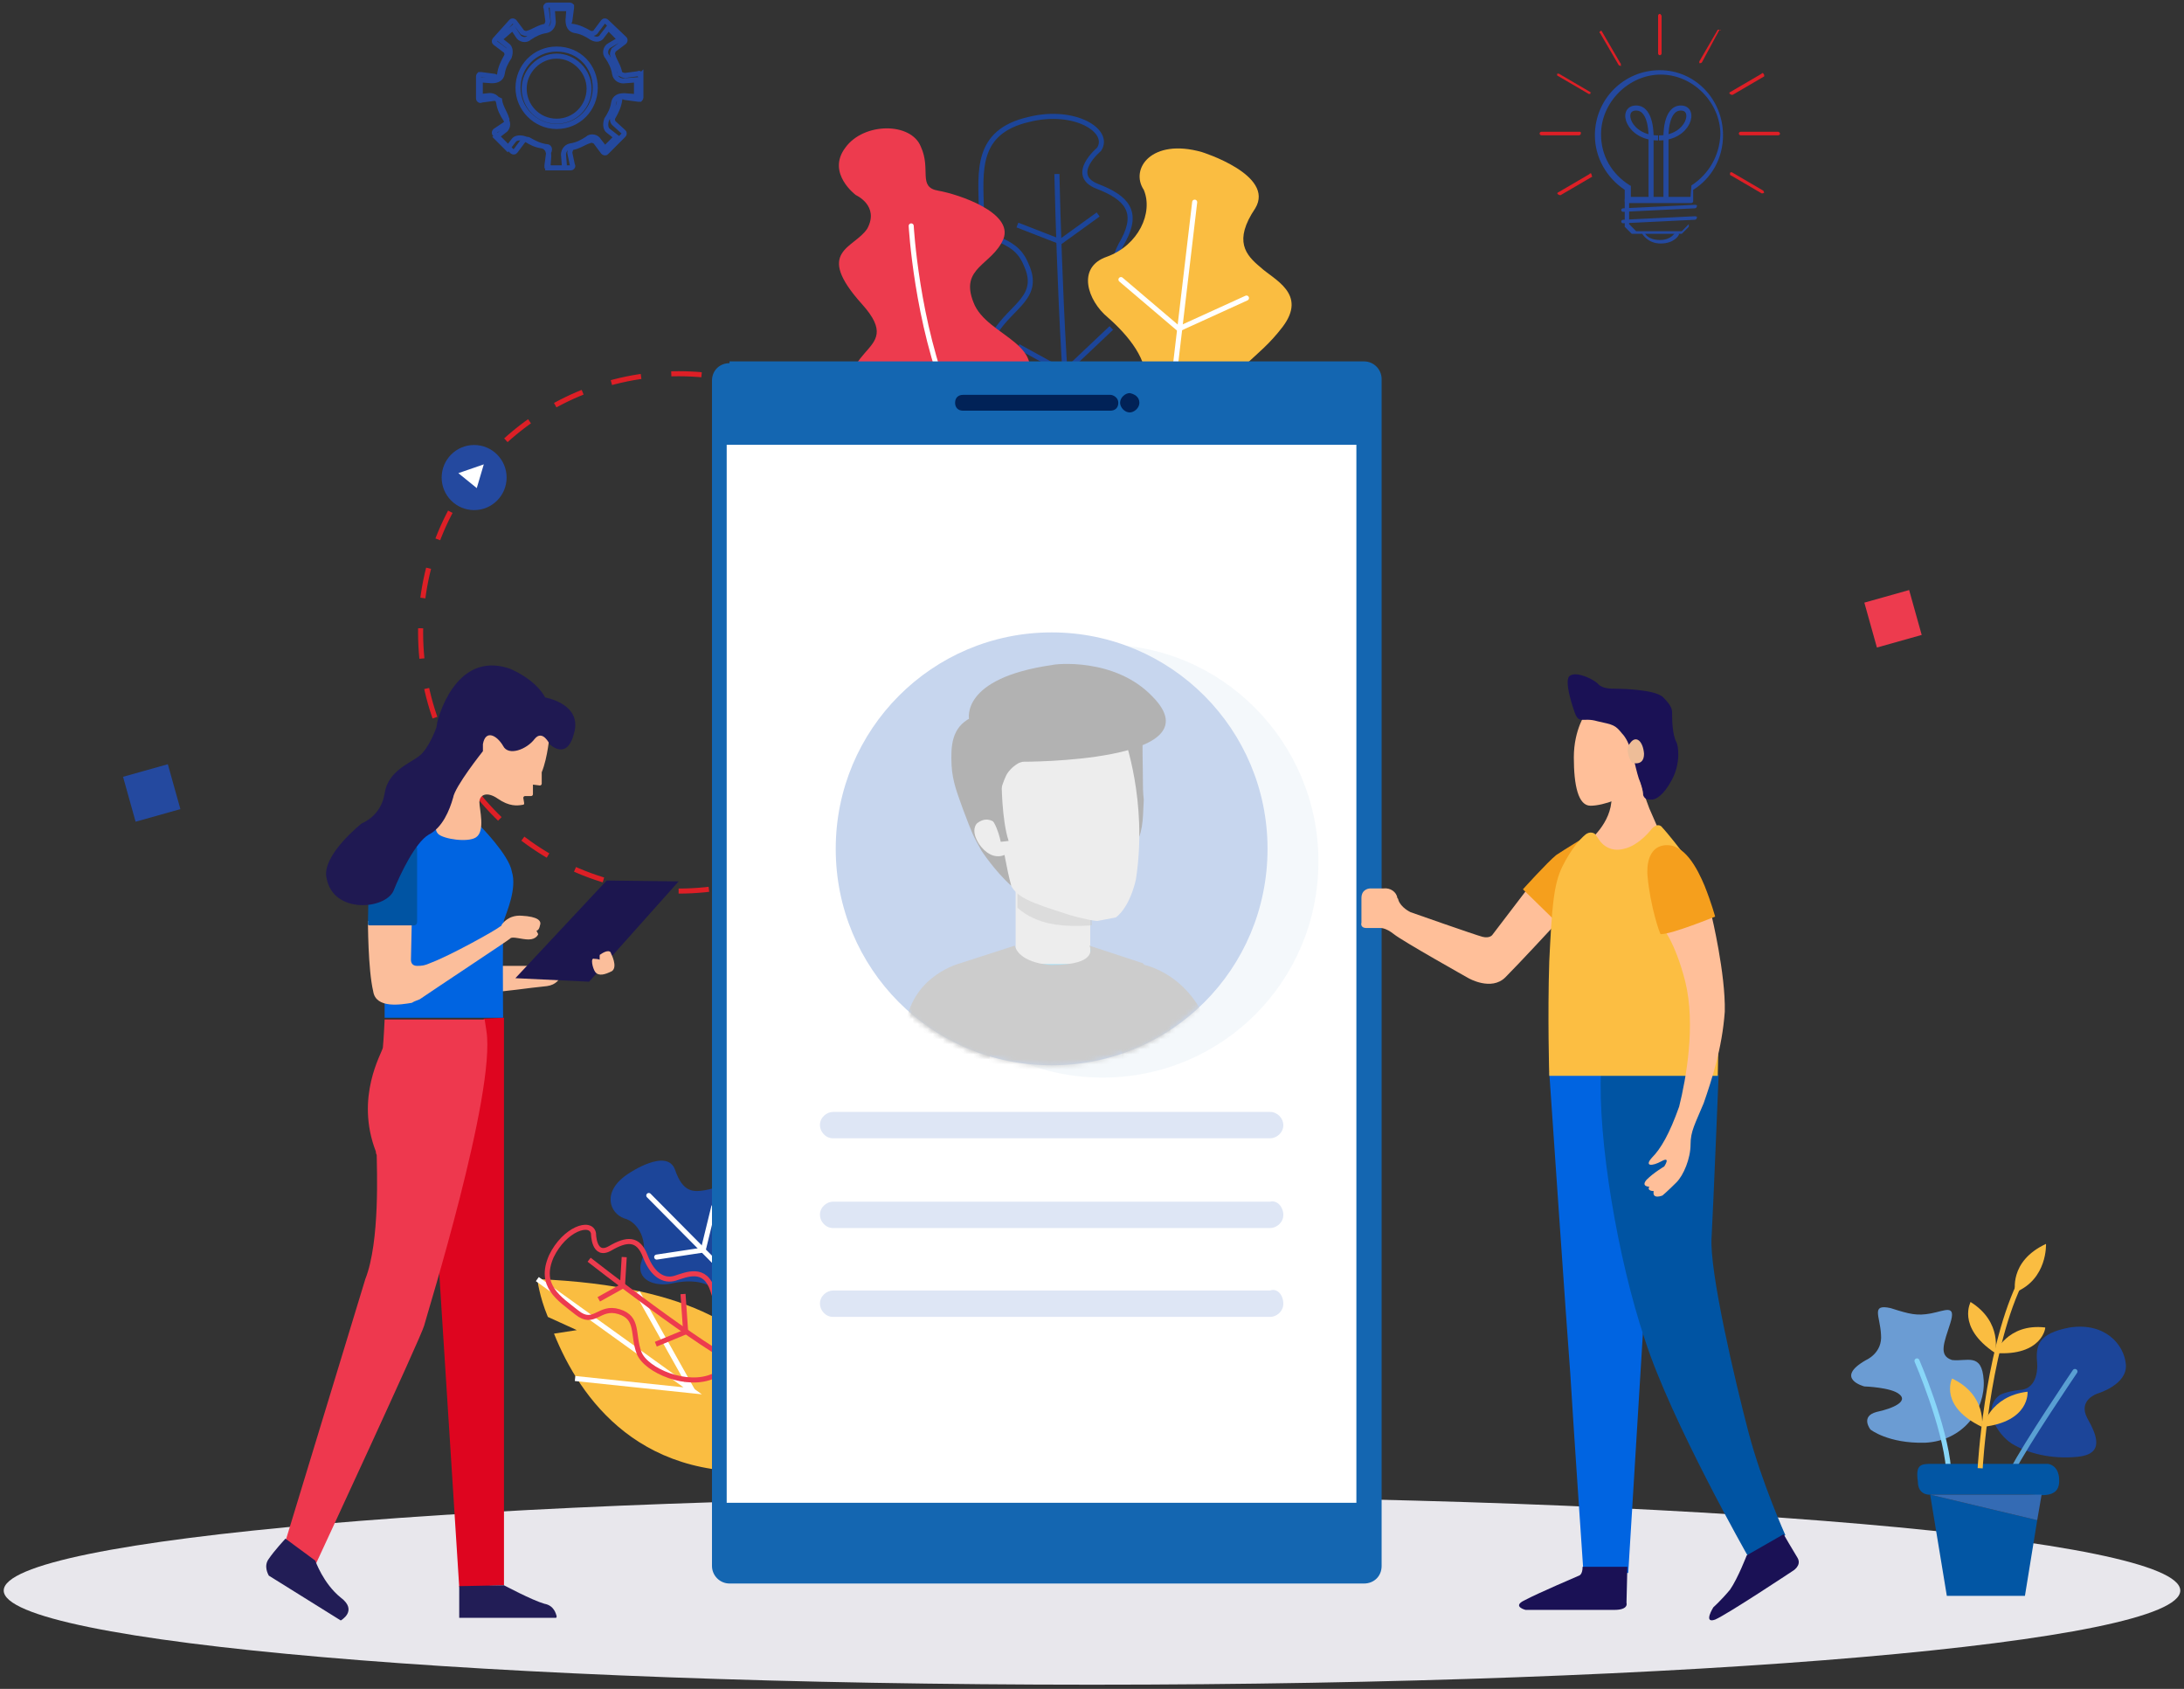<svg width="432" height="334" viewBox="0 0 432 334" fill="none" xmlns="http://www.w3.org/2000/svg">
<rect x="0" y="0" width="432" height="334" fill="#333333" stroke="none"/>
<path d="M216 333.17C334.887 333.17 431.264 324.834 431.264 314.552C431.264 304.269 334.887 295.934 216 295.934C97.113 295.934 0.736 304.269 0.736 314.552C0.736 324.834 97.113 333.17 216 333.17Z" fill="#E8E7EC"/>
<path d="M106.285 252.956C106.285 252.956 106.632 256.262 108.368 260.438L114.097 263.048L109.583 263.744C114.618 276.272 126.77 294.194 155.067 290.54C155.067 291.236 168.954 255.566 106.285 252.956Z" fill="#FABD41"/>
<path d="M113.75 272.618L137.012 275.054L106.285 252.956" stroke="white" stroke-miterlimit="10"/>
<path d="M126.075 255.566L137.012 275.054" stroke="white" stroke-miterlimit="10"/>
<path d="M124.339 232.076C124.339 232.076 131.978 226.856 133.54 231.38C135.103 235.904 137.186 235.73 139.443 235.382C141.699 235.034 145.345 232.946 146.734 237.818C148.123 242.864 146.734 245.822 148.991 247.388C151.247 248.954 158.191 258.176 153.504 259.742C148.991 261.308 143.609 257.48 141.699 255.392C139.79 253.13 135.797 253.13 132.846 253.826C129.547 254.522 125.555 253.13 126.943 249.302C128.332 245.474 126.249 241.646 123.471 240.95C120.52 239.906 118.958 235.556 124.339 232.076Z" fill="#1C4599"/>
<path d="M128.332 236.426L154.719 263.048" stroke="white" stroke-miterlimit="10" stroke-linecap="round" stroke-linejoin="round"/>
<path d="M141.179 238.688L139.095 247.214L129.895 248.606" stroke="white" stroke-miterlimit="10" stroke-linecap="round" stroke-linejoin="round"/>
<path d="M117.395 243.908C117.395 243.908 117.395 248.78 120.694 246.866C123.992 244.952 126.249 244.778 127.638 248.432C129.027 252.086 131.283 253.478 133.54 252.782C135.797 252.086 139.443 250.346 141.005 255.218C142.567 260.264 146.56 269.66 141.179 272.096C135.971 274.532 127.811 271.052 126.423 267.572C125.034 263.918 126.423 260.612 122.43 259.394C118.437 258.176 117.569 262.352 114.097 259.568C110.625 256.784 106.459 254.348 109.063 248.432C111.667 243.038 116.875 241.298 117.395 243.908Z" stroke="#ED3B4E" stroke-miterlimit="10"/>
<path d="M116.527 249.128C116.527 249.128 139.443 267.05 146.56 270.008" stroke="#ED3B4E" stroke-miterlimit="10"/>
<path d="M135.103 255.914L135.623 263.396L129.721 265.832" stroke="#ED3B4E" stroke-miterlimit="10"/>
<path d="M123.471 248.606L123.124 254.348L118.437 256.958" stroke="#ED3B4E" stroke-miterlimit="10"/>
<path d="M134.234 176.222C162.422 176.222 185.273 153.319 185.273 125.066C185.273 96.813 162.422 73.91 134.234 73.91C106.047 73.91 83.196 96.813 83.196 125.066C83.196 153.319 106.047 176.222 134.234 176.222Z" stroke="#DD1F26" stroke-miterlimit="10" stroke-dasharray="6 6"/>
<path d="M93.786 100.88C97.333 100.88 100.209 97.998 100.209 94.442C100.209 90.886 97.333 88.004 93.786 88.004C90.238 88.004 87.362 90.886 87.362 94.442C87.362 97.998 90.238 100.88 93.786 100.88Z" fill="#24499F"/>
<path d="M95.695 91.832L90.661 93.572L94.306 96.53L95.695 91.832Z" fill="white"/>
<path d="M217.389 29.54C217.389 29.54 211.313 34.586 217.042 36.848C222.944 39.11 225.201 41.894 222.25 47.462C218.951 53.03 219.993 57.38 222.944 59.468C226.242 61.556 232.318 64.688 227.458 71.822C222.597 79.13 214.611 93.746 206.105 89.744C197.425 85.742 193.258 71.474 196.73 65.906C200.202 60.338 205.931 58.772 202.98 52.334C200.376 45.896 194.3 49.028 194.126 41.546C193.953 33.89 192.911 26.06 203.501 23.624C212.528 21.362 219.819 25.886 217.389 29.54Z" stroke="#1C4599" stroke-miterlimit="10"/>
<path d="M209.056 34.412C209.056 34.412 210.098 82.61 212.875 94.616" stroke="#1C4599" stroke-miterlimit="10"/>
<path d="M219.819 64.862L210.618 73.562L201.417 68.516" stroke="#1C4599" stroke-miterlimit="10"/>
<path d="M217.215 42.416L209.75 47.81L201.244 44.504" stroke="#1C4599" stroke-miterlimit="10"/>
<path d="M237.7 30.062C237.7 30.062 252.282 34.586 248.29 41.198C243.95 47.636 246.38 50.42 249.331 52.856C251.935 55.292 258.706 58.076 253.671 64.688C248.637 71.3 243.602 72.692 243.95 77.216C244.297 81.74 239.61 100.01 232.839 95.834C225.895 91.832 225.374 80.87 226.416 75.998C227.458 71.474 223.118 66.254 219.125 62.774C215.132 59.468 212.875 52.856 218.951 50.768C225.201 48.506 228.152 42.068 226.242 37.544C223.465 33.368 227.805 27.278 237.7 30.062Z" fill="#FABD41"/>
<path d="M236.311 39.98L229.02 101.75" stroke="white" stroke-miterlimit="10" stroke-linecap="round" stroke-linejoin="round"/>
<path d="M246.554 58.946L233.186 65.036L221.729 55.292" stroke="white" stroke-miterlimit="10" stroke-linecap="round" stroke-linejoin="round"/>
<path d="M169.302 38.588C169.302 38.588 163.399 34.238 167.218 29.192C170.864 24.146 180.238 24.146 182.148 29.018C184.231 33.542 181.454 37.022 185.62 37.718C189.613 38.414 200.55 42.068 198.466 47.288C196.21 52.508 189.786 52.856 192.564 59.816C195.168 66.776 208.709 67.994 201.765 77.738C194.821 87.308 178.676 100.532 170.343 84.002C162.358 67.472 180.065 70.778 170.517 60.164C160.969 49.55 168.954 49.202 171.558 45.2C173.989 40.676 169.302 38.588 169.302 38.588Z" fill="#ED3B4E"/>
<path d="M180.238 44.678C180.238 44.678 181.28 63.818 187.877 79.652C194.473 95.486 198.64 97.574 198.64 97.574" stroke="white" stroke-miterlimit="10" stroke-linecap="round" stroke-linejoin="round"/>
<path d="M144.303 71.822C142.394 71.822 140.831 73.214 140.831 75.302V309.68C140.831 311.594 142.394 313.16 144.303 313.16H269.816C271.726 313.16 273.288 311.768 273.288 309.68V74.954C273.288 73.04 271.726 71.474 269.816 71.474H144.303V71.822Z" fill="#1466B1"/>
<path d="M269.295 86.96H142.741V298.196H269.295V86.96Z" fill="white" stroke="#1466B1" stroke-width="2" stroke-miterlimit="10"/>
<path d="M225.374 79.652C225.374 80.696 224.333 81.566 223.465 81.566C222.423 81.566 221.555 80.522 221.555 79.652C221.555 78.608 222.597 77.738 223.465 77.738C224.333 77.912 225.374 78.434 225.374 79.652Z" fill="#012257"/>
<path d="M221.208 79.652C221.208 80.696 220.514 81.218 219.646 81.218H190.481C189.439 81.218 188.918 80.522 188.918 79.652C188.918 78.608 189.613 78.086 190.481 78.086H219.646C220.166 78.086 221.208 78.608 221.208 79.652Z" fill="#012257"/>
<path opacity="0.05" d="M260.789 170.306C260.789 194.144 241.693 213.11 218.083 213.11C194.474 213.11 175.378 193.97 175.378 170.306C175.378 146.642 194.474 127.502 218.083 127.502C241.693 127.328 260.789 146.816 260.789 170.306Z" fill="#1466B1"/>
<path d="M250.72 167.87C250.72 191.708 231.624 210.674 208.014 210.674C184.231 210.674 165.309 191.534 165.309 167.87C165.309 144.206 184.405 125.066 208.014 125.066C231.624 125.066 250.72 144.206 250.72 167.87Z" fill="#C7D6EE"/>
<mask id="mask0_2294_42350" style="mask-type:luminance" maskUnits="userSpaceOnUse" x="165" y="125" width="86" height="86">
<path d="M207.841 210.674C231.427 210.674 250.546 191.51 250.546 167.87C250.546 144.23 231.427 125.066 207.841 125.066C184.255 125.066 165.135 144.23 165.135 167.87C165.135 191.51 184.255 210.674 207.841 210.674Z" fill="white"/>
</mask>
<g mask="url(#mask0_2294_42350)">
<path d="M183.884 196.754C186.835 192.23 191.522 190.838 191.522 190.838L202.806 186.836H213.743L225.027 190.838C225.027 190.838 229.888 192.23 232.666 196.754H183.884Z" fill="#A4DEF6"/>
</g>
<mask id="mask1_2294_42350" style="mask-type:luminance" maskUnits="userSpaceOnUse" x="165" y="125" width="86" height="86">
<path d="M207.841 210.674C231.427 210.674 250.546 191.51 250.546 167.87C250.546 144.23 231.427 125.066 207.841 125.066C184.255 125.066 165.135 144.23 165.135 167.87C165.135 191.51 184.255 210.674 207.841 210.674Z" fill="white"/>
</mask>
<g mask="url(#mask1_2294_42350)">
<path d="M223.291 218.852H240.825C240.825 215.894 240.651 211.544 240.651 211.544C239.61 193.448 226.416 190.838 226.416 190.838C216.347 188.402 221.903 204.062 221.903 204.062C221.729 207.89 222.076 213.11 223.291 218.852Z" fill="#CCCCCC"/>
</g>
<mask id="mask2_2294_42350" style="mask-type:luminance" maskUnits="userSpaceOnUse" x="165" y="125" width="86" height="86">
<path d="M207.841 210.674C231.427 210.674 250.546 191.51 250.546 167.87C250.546 144.23 231.427 125.066 207.841 125.066C184.255 125.066 165.135 144.23 165.135 167.87C165.135 191.51 184.255 210.674 207.841 210.674Z" fill="white"/>
</mask>
<g mask="url(#mask2_2294_42350)">
<path d="M215.653 176.048H200.897V190.664H215.653V176.048Z" fill="#EDEDED"/>
</g>
<mask id="mask3_2294_42350" style="mask-type:luminance" maskUnits="userSpaceOnUse" x="165" y="125" width="86" height="86">
<path d="M207.841 210.674C231.427 210.674 250.546 191.51 250.546 167.87C250.546 144.23 231.427 125.066 207.841 125.066C184.255 125.066 165.135 144.23 165.135 167.87C165.135 191.51 184.255 210.674 207.841 210.674Z" fill="white"/>
</mask>
<g mask="url(#mask3_2294_42350)">
<g opacity="0.5">
<path d="M216 183.008V176.048H201.244V179.528C205.237 183.008 210.271 183.356 216 183.008Z" fill="#CCCCCC"/>
</g>
</g>
<mask id="mask4_2294_42350" style="mask-type:luminance" maskUnits="userSpaceOnUse" x="165" y="125" width="86" height="86">
<path d="M207.841 210.674C231.427 210.674 250.546 191.51 250.546 167.87C250.546 144.23 231.427 125.066 207.841 125.066C184.255 125.066 165.135 144.23 165.135 167.87C165.135 191.51 184.255 210.674 207.841 210.674Z" fill="white"/>
</mask>
<g mask="url(#mask4_2294_42350)">
<path d="M231.624 218.852C231.798 211.196 231.798 208.934 231.624 205.976C231.45 200.06 230.235 195.014 226.069 190.49L215.479 187.01C215.479 187.01 217.736 190.838 208.014 190.838C208.014 190.838 201.765 190.664 200.723 187.01L189.96 190.49C189.96 190.49 180.759 192.752 179.197 202.322L184.752 212.24L184.578 218.33L231.624 218.852Z" fill="#CCCCCC"/>
</g>
<mask id="mask5_2294_42350" style="mask-type:luminance" maskUnits="userSpaceOnUse" x="165" y="125" width="86" height="86">
<path d="M207.841 210.674C231.427 210.674 250.546 191.51 250.546 167.87C250.546 144.23 231.427 125.066 207.841 125.066C184.255 125.066 165.135 144.23 165.135 167.87C165.135 191.51 184.255 210.674 207.841 210.674Z" fill="white"/>
</mask>
<g mask="url(#mask5_2294_42350)">
<path d="M226.069 154.472C226.069 150.992 225.895 147.512 226.069 144.38C226.069 142.118 226.242 142.814 223.812 142.466C220.166 142.118 218.951 148.556 218.778 151.688C218.43 155.516 219.125 159.866 219.993 163.52C220.166 164.912 220.166 167.522 221.555 168.392C222.944 168.74 223.986 167.348 224.854 166.478C226.242 164.216 226.069 160.562 226.242 158.126C226.069 156.734 226.069 155.516 226.069 154.472Z" fill="#B2B2B2"/>
</g>
<mask id="mask6_2294_42350" style="mask-type:luminance" maskUnits="userSpaceOnUse" x="165" y="125" width="86" height="86">
<path d="M207.841 210.674C231.427 210.674 250.546 191.51 250.546 167.87C250.546 144.23 231.427 125.066 207.841 125.066C184.255 125.066 165.135 144.23 165.135 167.87C165.135 191.51 184.255 210.674 207.841 210.674Z" fill="white"/>
</mask>
<g mask="url(#mask6_2294_42350)">
<path d="M224.68 173.96C223.291 179.876 220.687 181.442 220.687 181.442L217.042 182.138C214.958 181.964 211.486 180.92 211.486 180.92C203.327 178.31 200.897 177.44 199.682 174.482L193.432 152.384C192.39 141.074 204.369 138.812 205.931 138.464C207.841 138.116 218.951 134.81 222.423 145.772C222.25 145.772 227.11 158.3 224.68 173.96Z" fill="#EDEDED"/>
</g>
<mask id="mask7_2294_42350" style="mask-type:luminance" maskUnits="userSpaceOnUse" x="165" y="125" width="86" height="86">
<path d="M207.841 210.674C231.427 210.674 250.546 191.51 250.546 167.87C250.546 144.23 231.427 125.066 207.841 125.066C184.255 125.066 165.135 144.23 165.135 167.87C165.135 191.51 184.255 210.674 207.841 210.674Z" fill="white"/>
</mask>
<g mask="url(#mask7_2294_42350)">
<path d="M192.043 141.944C188.224 143.858 188.05 147.512 188.224 151.34C188.398 154.646 189.439 157.082 190.481 160.04C192.39 165.086 192.39 165.086 194.126 168.218C194.126 168.218 196.73 172.22 200.029 175.178C198.987 171.35 198.64 168.218 197.946 165.434C196.73 161.78 197.251 157.256 198.987 153.428C198.987 153.428 200.029 150.992 203.501 150.122L192.043 141.944Z" fill="#B2B2B2"/>
</g>
<mask id="mask8_2294_42350" style="mask-type:luminance" maskUnits="userSpaceOnUse" x="165" y="125" width="86" height="86">
<path d="M207.841 210.674C231.427 210.674 250.546 191.51 250.546 167.87C250.546 144.23 231.427 125.066 207.841 125.066C184.255 125.066 165.135 144.23 165.135 167.87C165.135 191.51 184.255 210.674 207.841 210.674Z" fill="white"/>
</mask>
<g mask="url(#mask8_2294_42350)">
<path d="M198.466 164.738C198.466 164.738 196.383 160.388 193.258 162.824C193.258 162.824 191.87 164.042 193.606 166.826C193.606 166.826 196.036 170.828 199.334 168.74L198.466 164.738Z" fill="#EDEDED"/>
</g>
<mask id="mask9_2294_42350" style="mask-type:luminance" maskUnits="userSpaceOnUse" x="165" y="125" width="86" height="86">
<path d="M207.841 210.674C231.427 210.674 250.546 191.51 250.546 167.87C250.546 144.23 231.427 125.066 207.841 125.066C184.255 125.066 165.135 144.23 165.135 167.87C165.135 191.51 184.255 210.674 207.841 210.674Z" fill="white"/>
</mask>
<g mask="url(#mask9_2294_42350)">
<path d="M198.119 154.472C198.119 154.472 198.119 162.128 199.508 166.304L197.946 166.478C197.946 166.478 196.904 160.91 194.3 160.91L198.119 154.472Z" fill="#B2B2B2"/>
</g>
<mask id="mask10_2294_42350" style="mask-type:luminance" maskUnits="userSpaceOnUse" x="165" y="125" width="86" height="86">
<path d="M207.841 210.674C231.427 210.674 250.546 191.51 250.546 167.87C250.546 144.23 231.427 125.066 207.841 125.066C184.255 125.066 165.135 144.23 165.135 167.87C165.135 191.51 184.255 210.674 207.841 210.674Z" fill="white"/>
</mask>
<g mask="url(#mask10_2294_42350)">
<path d="M227.978 137.768C240.825 150.818 202.286 150.644 202.286 150.644C202.286 150.644 198.293 152.558 191.696 142.292C191.696 142.292 189.786 134.114 208.188 131.504C208.535 131.33 220.514 129.938 227.978 137.768Z" fill="#B2B2B2"/>
</g>
<mask id="mask11_2294_42350" style="mask-type:luminance" maskUnits="userSpaceOnUse" x="165" y="125" width="86" height="86">
<path d="M207.841 210.674C231.427 210.674 250.546 191.51 250.546 167.87C250.546 144.23 231.427 125.066 207.841 125.066C184.255 125.066 165.135 144.23 165.135 167.87C165.135 191.51 184.255 210.674 207.841 210.674Z" fill="white"/>
</mask>
<g mask="url(#mask11_2294_42350)">
<path d="M194.647 218.852H178.155C178.155 218.852 178.155 215.024 178.155 214.85C178.155 211.022 178.502 207.194 179.37 203.54C180.412 197.972 183.016 193.448 188.745 191.882C191.349 191.186 193.779 192.926 194.994 195.188C194.994 195.014 197.598 198.146 194.647 218.852Z" fill="#CCCCCC"/>
</g>
<path d="M253.845 222.506C253.845 224.072 252.456 225.116 251.241 225.116H164.788C163.226 225.116 162.184 223.724 162.184 222.506C162.184 220.94 163.573 219.896 164.788 219.896H251.241C252.63 219.896 253.845 221.114 253.845 222.506Z" fill="#DEE6F5"/>
<path d="M253.845 240.254C253.845 241.82 252.456 242.864 251.241 242.864H164.788C163.226 242.864 162.184 241.472 162.184 240.254C162.184 238.688 163.573 237.644 164.788 237.644H251.241C252.63 237.296 253.845 238.688 253.845 240.254Z" fill="#DEE6F5"/>
<path d="M253.845 257.828C253.845 259.394 252.456 260.438 251.241 260.438H164.788C163.226 260.438 162.184 259.046 162.184 257.828C162.184 256.262 163.573 255.218 164.788 255.218H251.241C252.63 254.696 253.845 256.088 253.845 257.828Z" fill="#DEE6F5"/>
<path d="M369.115 268.964C369.115 268.964 372.414 267.572 372.066 263.918C371.893 260.264 369.983 257.828 373.976 258.698C377.795 259.916 379.184 260.264 381.962 259.742C384.739 259.22 386.996 257.828 385.781 261.656C384.566 265.484 383.35 268.094 386.128 268.964C389.079 269.312 392.03 267.398 392.378 272.966C392.725 278.708 388.385 284.972 380.746 285.32C373.455 285.494 369.983 282.71 369.983 282.71C369.983 282.71 367.9 280.1 371.198 279.23C374.497 278.534 377.448 277.142 375.712 275.75C374.15 274.358 368.768 274.184 368.768 274.184C368.768 274.184 362.692 272.618 369.115 268.964Z" fill="#6B9CD3"/>
<path d="M402.967 269.834C402.62 266.18 402.967 263.744 409.39 262.526C416.334 261.482 420.154 265.832 420.501 269.834C420.848 273.836 414.946 275.576 414.946 275.576C414.946 275.576 410.953 276.794 412.862 280.448C414.946 284.102 416.161 287.582 410.953 288.104C405.745 288.626 401.058 287.408 397.933 285.494C394.982 283.58 392.03 278.534 395.502 275.924C395.502 275.924 396.544 275.228 399.495 274.88C403.314 274.706 402.967 269.834 402.967 269.834Z" fill="#1C4599"/>
<path d="M379.184 269.138C379.184 269.138 384.739 282.014 385.434 290.54" stroke="#88D6F8" stroke-miterlimit="10" stroke-linecap="round" stroke-linejoin="round"/>
<path d="M410.432 271.226C410.432 271.226 400.537 285.842 398.106 290.714" stroke="#599FD2" stroke-miterlimit="10" stroke-linecap="round" stroke-linejoin="round"/>
<path d="M382.309 289.496H405.05C405.05 289.496 407.481 289.67 407.307 293.15C407.134 296.456 403.314 295.586 401.231 295.586C399.148 295.586 381.962 295.586 381.962 295.586C381.962 295.586 379.358 295.934 379.358 292.976C378.837 289.496 380.052 289.496 382.309 289.496Z" fill="#0256A4"/>
<path d="M381.788 295.586L385.086 315.596H400.537L402.967 300.632L381.788 295.586Z" fill="#0256A4"/>
<path d="M381.788 295.586L402.967 300.632L403.835 295.586H381.788Z" fill="#346BB4"/>
<path d="M391.683 290.366C391.683 290.366 392.898 268.094 399.322 254.174" stroke="#FABD41" stroke-miterlimit="10"/>
<path d="M404.703 245.996C404.703 245.996 405.05 252.956 398.627 255.566C398.627 255.566 397.238 249.476 404.703 245.996Z" fill="#FABD41"/>
<path d="M394.634 267.572C394.634 267.572 397.065 261.656 404.529 262.526C404.703 262.352 404.009 268.268 394.634 267.572Z" fill="#FABD41"/>
<path d="M392.204 282.188C392.204 282.188 393.593 276.098 401.057 275.228C401.057 275.228 401.578 281.144 392.204 282.188Z" fill="#FABD41"/>
<path d="M392.03 282.188C392.03 282.188 393.072 275.924 386.128 272.618C385.954 272.966 383.697 278.186 392.03 282.188Z" fill="#FABD41"/>
<path d="M394.634 267.572C394.634 267.572 396.197 261.482 389.773 257.48C389.947 257.306 386.822 262.352 394.634 267.572Z" fill="#FABD41"/>
<path d="M377.632 116.688L368.772 119.178L371.257 128.058L380.116 125.568L377.632 116.688Z" fill="#ED3B4E"/>
<path d="M33.198 151.134L24.338 153.624L26.822 162.504L35.682 160.014L33.198 151.134Z" fill="#24499F"/>
<path d="M126.596 14.576C126.596 14.576 126.422 14.402 126.249 14.576L123.645 14.924C123.298 14.924 122.95 14.75 122.603 14.576C122.43 13.184 121.562 12.14 121.214 10.922C121.041 10.748 121.214 10.226 121.388 9.878L123.471 8.312C123.471 8.312 123.645 8.138 123.645 7.964C123.645 7.79 123.645 7.79 123.471 7.616L119.999 4.31C119.999 4.31 119.826 4.136 119.652 4.136C119.478 4.136 119.478 4.136 119.305 4.31L117.742 6.398C117.569 6.572 117.048 6.746 116.701 6.572C115.486 5.876 114.444 5.354 113.055 5.18C112.708 5.18 112.361 4.832 112.708 4.136L113.055 1.526C113.055 1.352 113.055 1.352 113.055 1.178C113.055 1.178 112.882 1.004 112.708 1.004H108.368C108.194 1.004 108.194 1.004 108.021 1.178C108.021 1.178 107.847 1.352 108.021 1.526L108.368 4.136C108.368 4.484 108.194 4.832 108.021 5.18C106.632 5.354 105.59 6.224 104.375 6.572C104.202 6.746 103.681 6.572 103.334 6.398L101.771 4.31C101.771 4.31 101.598 4.136 101.424 4.136C101.25 4.136 101.25 4.136 101.077 4.31L97.952 7.79C97.952 7.79 97.778 7.964 97.778 8.138C97.778 8.312 97.778 8.312 97.952 8.486L100.035 10.052C100.209 10.226 100.382 10.748 100.209 11.096C99.514 12.314 98.994 13.358 98.82 14.75C98.82 15.098 98.473 15.446 97.778 15.098L95.174 14.75C95.001 14.75 95.001 14.75 94.827 14.75C94.827 14.75 94.654 14.924 94.654 15.098V19.448C94.654 19.622 94.654 19.622 94.827 19.796C94.827 19.796 95.001 19.97 95.174 19.796L97.778 19.448C98.126 19.448 98.473 19.622 98.82 19.796C98.994 21.188 99.862 22.232 100.209 23.45C100.382 23.624 100.209 24.146 100.035 24.494L97.952 25.886C97.952 25.886 97.778 26.06 97.778 26.234C97.778 26.408 97.778 26.408 97.952 26.582L101.25 29.888C101.25 29.888 101.424 30.062 101.598 30.062C101.771 30.062 101.771 30.062 101.945 29.888L103.507 27.8C103.681 27.626 104.202 27.452 104.549 27.626C105.764 28.322 106.806 28.844 108.194 29.018C108.542 29.018 108.889 29.366 108.542 30.062L108.194 32.672C108.194 32.846 108.194 32.846 108.194 33.02C108.194 33.02 108.368 33.194 108.542 33.194H112.882C113.055 33.194 113.055 33.194 113.229 33.02C113.229 33.02 113.402 32.846 113.229 32.672L112.708 30.236C112.708 29.888 112.882 29.54 113.055 29.192C114.444 29.018 115.486 28.148 116.701 27.8C116.874 27.626 117.395 27.8 117.742 27.974L119.305 30.062C119.305 30.062 119.478 30.236 119.652 30.236C119.826 30.236 119.826 30.236 119.999 30.062L123.298 26.756C123.298 26.756 123.471 26.582 123.471 26.408C123.471 26.234 123.471 26.234 123.298 26.06L121.388 24.32C121.214 24.146 121.041 23.624 121.214 23.276C121.909 22.058 122.43 21.014 122.603 19.622C122.603 19.274 122.95 18.926 123.645 19.274L126.249 19.622C126.422 19.622 126.422 19.622 126.596 19.622C126.596 19.622 126.77 19.448 126.77 19.274V14.924C126.596 15.098 126.596 14.924 126.596 14.576ZM125.728 19.1L123.471 18.926C122.43 18.926 121.562 19.274 121.388 20.318C121.214 21.536 120.694 22.58 119.999 23.624C119.652 24.668 119.826 25.538 120.346 25.886L121.909 27.104L119.652 29.366L118.437 27.8C118.09 27.104 116.874 26.756 116.18 27.452C115.138 28.148 114.097 28.67 112.882 28.844C111.84 29.018 111.319 30.062 111.493 30.932L111.666 33.194H108.368L108.542 30.932C108.542 29.888 108.194 29.018 107.153 28.844C105.938 28.67 104.896 28.148 103.854 27.452C102.813 27.104 101.945 27.278 101.598 27.8L100.382 29.366L98.126 27.104L99.688 25.886C100.382 25.538 100.73 24.32 100.035 23.624C99.341 22.58 98.82 21.536 98.646 20.318C98.473 19.274 97.431 18.752 96.563 18.926L95.001 19.1V15.794L97.258 15.968C98.299 15.968 99.167 15.62 99.341 14.576C99.514 13.358 100.035 12.314 100.73 11.27C101.077 10.226 100.903 9.356 100.382 9.008L98.82 7.79L101.424 5.528L102.466 7.094C102.813 7.79 104.028 8.138 104.722 7.442C105.764 6.746 106.806 6.224 108.021 6.05C109.062 5.876 109.583 4.832 109.41 3.962L109.236 1.7H112.534L112.361 3.962C112.361 5.006 112.708 5.876 113.75 6.05C114.965 6.224 116.006 6.746 117.048 7.442C117.916 7.964 118.784 7.79 119.131 7.094L120.346 5.528L122.603 7.79L120.52 9.008C119.826 9.356 119.478 10.574 120.173 11.27C120.867 12.314 121.388 13.358 121.562 14.576C121.735 15.62 122.777 16.142 123.645 15.968L125.902 15.794V19.1H125.728Z" stroke="#24499F" stroke-miterlimit="10"/>
<path d="M110.104 9.704C105.764 9.704 102.466 13.184 102.466 17.36C102.466 21.536 105.938 25.016 110.104 25.016C114.444 25.016 117.742 21.536 117.742 17.36C117.742 13.184 114.618 9.704 110.104 9.704ZM110.104 23.972C106.458 23.972 103.681 21.014 103.681 17.534C103.681 14.054 106.632 11.096 110.104 11.096C113.576 11.096 116.527 14.054 116.527 17.534C116.527 21.014 113.75 23.972 110.104 23.972Z" stroke="#24499F" stroke-miterlimit="10"/>
<path d="M334.569 39.11H321.722C321.549 39.11 321.375 39.284 321.375 39.458V44.678V44.852L322.764 46.244H322.938H332.486H332.659L334.048 44.852V44.678V39.458C334.916 39.284 334.916 39.11 334.569 39.11ZM334.048 44.33L332.659 45.722H323.632L322.243 44.33V39.806H334.048V44.33Z" fill="#24499F"/>
<path d="M335.263 40.502L321.028 41.198C320.855 41.198 320.681 41.372 320.681 41.546C320.681 41.72 320.855 41.894 321.028 41.894L335.263 41.198C335.437 41.198 335.61 41.024 335.61 40.85C335.784 40.676 335.61 40.502 335.263 40.502Z" fill="#24499F"/>
<path d="M335.263 42.764L321.028 43.46C320.855 43.46 320.681 43.634 320.681 43.808C320.681 43.982 320.855 44.156 321.028 44.156L335.263 43.46C335.437 43.46 335.61 43.286 335.61 43.112C335.784 42.938 335.61 42.764 335.263 42.764Z" fill="#24499F"/>
<path d="M328.319 13.88C321.202 13.88 315.473 19.622 315.473 26.756C315.473 31.106 317.73 35.108 321.375 37.544V39.806C321.375 39.98 321.549 40.154 321.722 40.154H334.569C334.743 40.154 334.916 39.98 334.916 39.806V37.544C338.562 35.282 340.818 31.28 340.818 26.756C340.818 19.622 335.263 13.88 328.319 13.88ZM334.569 36.674L334.395 38.936H322.59V36.848C322.59 36.848 322.591 36.674 322.417 36.674C318.771 34.412 316.688 30.758 316.688 26.582C316.688 20.144 322.243 14.75 328.493 14.75C334.916 14.75 340.298 20.318 340.298 26.582C340.124 30.758 338.041 34.412 334.569 36.674Z" fill="#24499F"/>
<path d="M331.618 45.896C331.444 45.896 331.27 45.896 331.27 46.07C331.27 46.07 330.576 47.462 328.319 47.462C326.062 47.462 325.368 46.244 325.368 46.07C325.368 45.896 325.194 45.896 325.021 45.896C324.847 45.896 324.847 46.07 324.847 46.244C324.847 46.244 325.889 48.158 328.493 48.158C331.097 48.158 332.138 46.592 332.138 46.244C331.965 46.244 331.965 46.07 331.618 45.896Z" fill="#24499F"/>
<path d="M312.348 26.06H304.883C304.71 26.06 304.536 26.234 304.536 26.408C304.536 26.582 304.71 26.756 304.883 26.756H312.348C312.522 26.756 312.695 26.582 312.695 26.408C312.695 26.06 312.695 26.06 312.348 26.06Z" fill="#DD1F26"/>
<path d="M351.755 26.06H344.291C344.117 26.06 343.943 26.234 343.943 26.408C343.943 26.582 344.117 26.756 344.291 26.756H351.755C351.929 26.756 352.103 26.582 352.103 26.408C351.929 26.06 351.755 26.06 351.755 26.06Z" fill="#DD1F26"/>
<path d="M314.778 34.412C314.778 34.238 314.431 34.238 314.431 34.412L308.182 38.066C308.008 38.066 308.008 38.414 308.182 38.414C308.182 38.414 308.355 38.588 308.529 38.588C308.529 38.588 308.529 38.588 308.702 38.588L314.952 34.934C314.779 34.586 314.778 34.412 314.778 34.412Z" fill="#DD1F26"/>
<path d="M348.804 14.576C348.804 14.402 348.457 14.402 348.457 14.576L342.207 18.23C342.034 18.23 342.034 18.578 342.207 18.578C342.207 18.578 342.381 18.752 342.555 18.752C342.555 18.752 342.555 18.752 342.728 18.752L348.978 15.098C348.978 14.924 348.978 14.75 348.804 14.576Z" fill="#DD1F26"/>
<path d="M340.124 5.876C339.951 5.876 339.777 5.876 339.777 5.876L336.131 12.14C336.131 12.314 336.131 12.488 336.131 12.488C336.131 12.488 336.131 12.488 336.305 12.488C336.479 12.488 336.479 12.488 336.652 12.314L340.124 5.876C340.471 6.224 340.471 5.876 340.124 5.876Z" fill="#DD1F26"/>
<path d="M328.319 2.744C328.146 2.744 327.972 2.918 327.972 3.092V10.574C327.972 10.748 328.146 10.922 328.319 10.922C328.493 10.922 328.667 10.748 328.667 10.574V3.092C328.493 2.918 328.493 2.744 328.319 2.744Z" fill="#DD1F26"/>
<path d="M320.507 12.488L316.862 6.224C316.862 6.05 316.514 6.05 316.514 6.224C316.341 6.224 316.341 6.572 316.514 6.572L320.16 12.836C320.16 12.836 320.334 13.01 320.507 13.01C320.507 13.01 320.507 13.01 320.681 13.01C320.507 12.836 320.681 12.488 320.507 12.488Z" fill="#DD1F26"/>
<path d="M348.804 37.718L342.554 34.064C342.381 34.064 342.207 34.064 342.207 34.238C342.207 34.412 342.207 34.586 342.207 34.586L348.457 38.24C348.457 38.24 348.457 38.24 348.63 38.24C348.63 38.24 348.804 38.24 348.978 38.066C348.978 38.24 348.978 38.066 348.804 37.718Z" fill="#DD1F26"/>
<path d="M314.605 18.23L308.355 14.576C308.182 14.576 308.008 14.576 308.008 14.576C308.008 14.75 308.008 14.924 308.008 14.924L314.258 18.578C314.258 18.578 314.258 18.578 314.431 18.578C314.605 18.578 314.605 18.578 314.605 18.23C314.778 18.404 314.778 18.23 314.605 18.23Z" fill="#DD1F26"/>
<path d="M329.535 39.11V27.104C329.535 27.104 329.361 21.362 332.486 21.362C335.611 21.362 334.048 27.278 328.146 27.278" stroke="#24499F" stroke-miterlimit="10"/>
<path d="M326.583 39.11V27.104C326.583 27.104 326.757 21.362 323.632 21.362C320.334 21.362 322.07 27.278 327.972 27.278" stroke="#24499F" stroke-miterlimit="10"/>
<path d="M99.167 191.012H104.896L111.146 190.664C111.146 190.664 111.84 194.492 108.195 195.014C104.549 195.362 98.994 196.232 98.299 196.058C96.911 195.71 99.167 191.012 99.167 191.012Z" fill="#FBBE9B"/>
<path d="M94.827 163.172C94.827 163.172 100.73 169.088 101.251 172.394C102.292 175.7 100.209 180.398 99.688 181.964C99.341 183.356 99.515 201.278 99.515 201.278H76.079V162.998L94.827 163.172Z" fill="#0064E1"/>
<path d="M108.715 145.25C108.715 145.25 108.368 149.774 107.153 152.732V154.994C107.153 155.168 106.979 155.342 106.806 155.342L105.417 155.168V157.082C105.417 157.256 105.243 157.43 105.07 157.43H103.854C103.681 157.43 103.507 157.604 103.507 157.778L103.681 158.822C103.681 158.996 103.681 159.17 103.334 159.17C102.292 159.344 100.73 159.518 98.473 157.952C96.216 156.386 94.827 157.256 94.827 158.648C94.827 160.04 96.043 164.39 94.133 165.608C92.57 166.652 87.71 165.956 86.668 164.912C85.453 163.694 86.668 160.91 88.231 159.344C89.446 158.126 91.182 145.076 93.786 143.858C96.043 143.336 108.715 145.25 108.715 145.25Z" fill="#FBBC98"/>
<path d="M81.46 181.79L81.287 189.794C81.287 190.49 81.634 191.012 82.502 191.012C83.37 191.012 83.891 191.012 85.453 190.316C89.099 188.924 97.952 184.052 98.994 183.182C98.994 183.182 99.168 183.182 99.168 183.008C99.341 182.66 100.556 180.92 103.16 181.094C106.459 181.268 107.153 182.138 106.806 183.008C106.632 184.052 106.111 184.052 106.111 184.052L106.459 184.748C106.459 184.748 106.111 185.792 104.549 185.792C103.16 185.792 101.251 185.096 100.903 185.618C100.556 185.966 86.321 195.362 83.023 197.624C82.675 197.798 81.981 197.972 81.46 198.32C79.377 198.668 74.343 199.538 73.822 196.058C72.78 191.708 72.78 182.138 72.78 182.138L81.46 181.79Z" fill="#FBBE9B"/>
<path d="M81.46 167.348C81.808 167.174 82.502 167.348 82.502 167.696V182.312C82.502 182.66 82.328 183.008 81.808 183.008C81.287 183.008 80.419 183.008 78.856 183.008C76.426 183.008 74.343 183.008 73.127 183.008C72.78 183.008 72.78 182.834 72.78 182.66L72.954 172.568C72.954 172.394 72.954 172.22 73.127 172.22L81.46 167.348Z" fill="#0054A3"/>
<path d="M64.621 173.786C63.406 169.262 71.565 162.824 71.565 162.824C71.565 162.824 75.384 161.432 76.079 156.908C76.773 152.384 81.113 150.992 83.023 149.426C84.932 147.86 86.321 143.858 86.321 143.858L86.495 142.814C86.495 142.814 89.793 128.546 100.73 132.2C100.73 132.2 105.764 134.114 107.847 137.942C107.847 137.942 115.139 139.16 113.576 144.902C112.187 150.644 108.715 147.164 108.715 147.164C108.715 147.164 107.327 144.206 105.764 146.12C104.202 148.208 100.556 149.6 99.515 147.512C98.299 145.424 96.043 144.206 95.522 147.164V148.556C95.522 148.556 89.967 155.516 89.619 157.778C88.925 160.214 87.536 163.694 84.759 165.086C82.155 166.652 79.203 172.742 77.815 176.222C76.079 179.876 66.01 180.746 64.621 173.786Z" fill="#1F1952"/>
<path d="M119.999 174.134L134.235 174.308L116.527 194.144L101.945 193.448L119.999 174.134Z" fill="#1C164F"/>
<path d="M120.867 188.576C120.867 188.576 122.256 191.186 121.041 192.056C119.652 192.752 118.437 193.1 117.743 192.23C117.222 191.534 116.701 189.272 117.569 189.62C118.263 189.62 118.611 189.794 118.611 189.794V189.098C118.611 188.924 118.611 188.75 118.784 188.75C119.479 188.228 120.694 187.706 120.867 188.576Z" fill="#FBBE9B"/>
<path d="M95.695 201.452L99.688 201.278V313.508L90.835 313.856L86.147 240.254L95.695 201.452Z" fill="#DE051F"/>
<path d="M76.079 201.626C76.079 201.626 75.905 205.454 75.731 207.194C75.558 208.238 70.176 216.938 74.343 227.726C74.343 227.9 74.343 228.074 74.516 228.422C74.516 230.858 75.211 245.474 72.26 252.956L56.462 304.808L62.538 309.158C62.538 309.158 83.37 264.266 83.891 262.178C84.412 260.09 98.126 216.068 96.216 203.888L95.869 201.626H76.079Z" fill="#EE384E"/>
<path d="M99.688 313.508C99.688 313.508 105.244 316.466 107.674 317.162C109.584 317.51 109.931 319.076 110.104 319.598C110.104 319.772 110.104 319.946 109.931 319.946H90.835V313.682L99.688 313.508Z" fill="#221D56"/>
<path d="M62.364 308.636C62.364 308.636 63.927 313.16 67.399 315.944C70.871 318.554 67.399 320.468 67.399 320.468L53.163 311.594C52.99 311.246 52.122 309.68 53.163 308.288C54.205 306.722 56.462 304.286 56.462 304.286L62.364 308.636Z" fill="#221D56"/>
<path d="M306.446 212.066C306.446 212.066 309.918 262.874 310.612 271.748C311.133 280.622 313.216 311.072 313.216 311.072H322.07L328.146 211.718L306.446 212.066Z" fill="#0064E1"/>
<path d="M339.951 212.588C339.951 212.588 338.909 238.166 338.562 244.604C338.041 251.216 343.249 273.314 345.853 283.232C348.457 293.15 353.144 303.59 353.144 303.59L345.853 307.94C345.853 307.94 330.576 281.144 325.368 264.962C319.987 248.954 315.994 225.29 316.688 211.544L339.951 212.588Z" fill="#0054A3"/>
<path d="M273.635 175.7H271.031C271.031 175.7 269.295 175.7 269.295 177.614C269.295 179.528 269.295 182.486 269.295 182.486C269.295 182.486 268.948 183.53 270.337 183.53C271.726 183.53 272.941 183.53 272.941 183.53C272.941 183.53 273.983 183.356 275.719 184.748C277.455 186.14 290.475 193.448 290.475 193.448C290.475 193.448 294.988 196.058 297.766 193.274C300.543 190.49 307.14 183.356 307.14 183.356L307.487 181.268L301.932 176.048L295.162 184.922C295.162 184.922 294.641 185.618 293.252 185.27C291.863 184.922 279.017 180.398 279.017 180.398C279.017 180.398 277.107 179.528 276.587 177.962C276.587 177.788 276.587 177.788 276.413 177.614C276.239 176.396 275.024 175.526 273.635 175.7Z" fill="#FFBF99"/>
<path d="M323.806 151.862C323.806 151.862 324.674 155.864 326.236 159.866C327.972 163.868 328.667 165.434 328.667 165.434C328.667 165.434 323.806 171.002 319.119 170.306C314.258 169.436 314.258 166.304 314.258 166.304C314.258 166.304 318.771 162.824 318.771 157.778C318.771 152.732 318.771 152.906 318.771 152.906L323.806 151.862Z" fill="#FFBF99"/>
<path d="M313.39 165.608C313.39 165.608 309.397 168.044 307.835 169.088C306.099 170.48 301.238 175.874 301.238 175.874L308.008 182.486L312.695 177.092L313.39 165.608Z" fill="#F59F1D"/>
<path d="M326.757 163.868C326.757 163.868 324.327 167.174 321.202 167.87C317.903 168.74 316.341 166.13 316.341 166.13L315.473 164.912C315.473 164.912 314.605 164.216 313.563 165.086C312.522 165.956 310.786 167.87 309.05 171.35C307.314 174.83 306.967 179.354 306.446 190.142C306.099 200.93 306.446 212.762 306.446 212.762H339.777L340.124 196.058C340.124 196.058 336.652 173.786 333.354 169.262C329.882 164.738 328.84 163.694 328.84 163.694C328.84 163.694 328.146 162.476 326.757 163.868Z" fill="#FCBE42"/>
<path d="M313.737 140.9C313.737 140.9 311.307 144.206 311.307 149.774C311.307 155.342 312.175 159.344 314.605 159.344C317.209 159.344 321.896 157.604 322.591 156.038C323.459 154.298 325.021 154.298 325.021 151.166C325.021 147.86 321.028 140.552 317.73 140.552C314.779 140.9 313.737 140.9 313.737 140.9Z" fill="#FFBF99"/>
<path d="M311.48 140.9C311.48 140.9 309.05 134.288 310.612 133.592C312.001 132.722 315.473 134.462 316.167 135.332C317.035 136.202 318.598 136.202 319.466 136.202C319.466 136.202 327.451 136.202 329.014 137.942C330.75 139.682 330.75 140.378 330.75 141.248C330.75 142.118 330.75 145.25 331.618 146.816C331.965 147.512 332.486 150.818 330.75 154.124C329.014 157.43 327.451 158.126 326.757 158.126C325.889 158.126 325.368 158.126 325.021 157.256C325.021 156.386 324.674 155.168 324.153 153.95C323.806 152.906 323.285 150.644 323.285 150.644C323.285 150.644 322.417 146.642 320.855 145.076C319.466 143.336 319.119 143.336 315.994 142.64C313.043 141.77 312.348 143.336 311.48 140.9Z" fill="#1A1155"/>
<path d="M322.417 146.99C321.202 148.382 322.764 150.818 322.764 150.818C322.764 150.818 325.195 151.688 325.195 149.078C325.021 146.642 323.632 145.25 322.417 146.99Z" fill="#EEBD98"/>
<path d="M338.562 181.094C338.562 181.094 341.339 192.578 341.166 200.06C340.645 207.368 338.562 213.632 336.999 218.156C335.263 222.332 334.395 223.724 334.395 226.334C334.395 229.118 333.007 232.424 331.618 233.816C329.882 235.556 328.84 236.426 328.84 236.426C328.84 236.426 326.757 237.296 327.104 235.556C327.104 235.556 325.715 235.556 326.236 234.686C326.236 234.686 324.5 234.686 325.715 233.294C327.104 231.902 329.187 230.684 329.187 230.684C329.187 230.684 330.576 228.596 328.667 229.64C326.757 230.684 325.195 230.684 326.757 228.944C328.493 227.204 330.229 224.246 332.139 218.852C333.527 213.284 335.437 202.67 333.354 194.144C331.271 185.966 328.667 183.182 328.667 183.182L338.562 181.094Z" fill="#FFBF99"/>
<path d="M345.506 307.592C345.506 307.592 343.77 312.116 342.207 314.378C340.471 316.466 338.909 317.858 338.909 317.858C338.909 317.858 336.826 321.164 339.256 320.294C341.687 319.25 354.533 310.724 354.533 310.724C354.533 310.724 356.443 309.68 355.575 308.114C354.707 306.722 352.797 303.416 352.797 303.416L345.506 307.592Z" fill="#1A1155"/>
<path d="M321.723 316.988C321.723 316.988 322.243 318.38 319.292 318.38C316.688 318.38 301.759 318.38 301.759 318.38C301.759 318.38 298.981 317.684 301.585 316.466C304.189 315.074 312.348 311.594 312.348 311.594C312.348 311.594 313.043 311.42 313.043 309.854H321.896L321.723 316.988Z" fill="#1A1155"/>
<path d="M325.889 173.264C325.889 173.264 325.195 167.696 329.187 167.174C333.18 166.652 335.784 171.872 337.173 175.178C338.562 178.658 339.256 181.268 339.256 181.268C339.256 181.268 330.75 184.748 328.493 184.748C328.319 184.748 326.41 179.18 325.889 173.264Z" fill="#F59F1D"/>
</svg>
